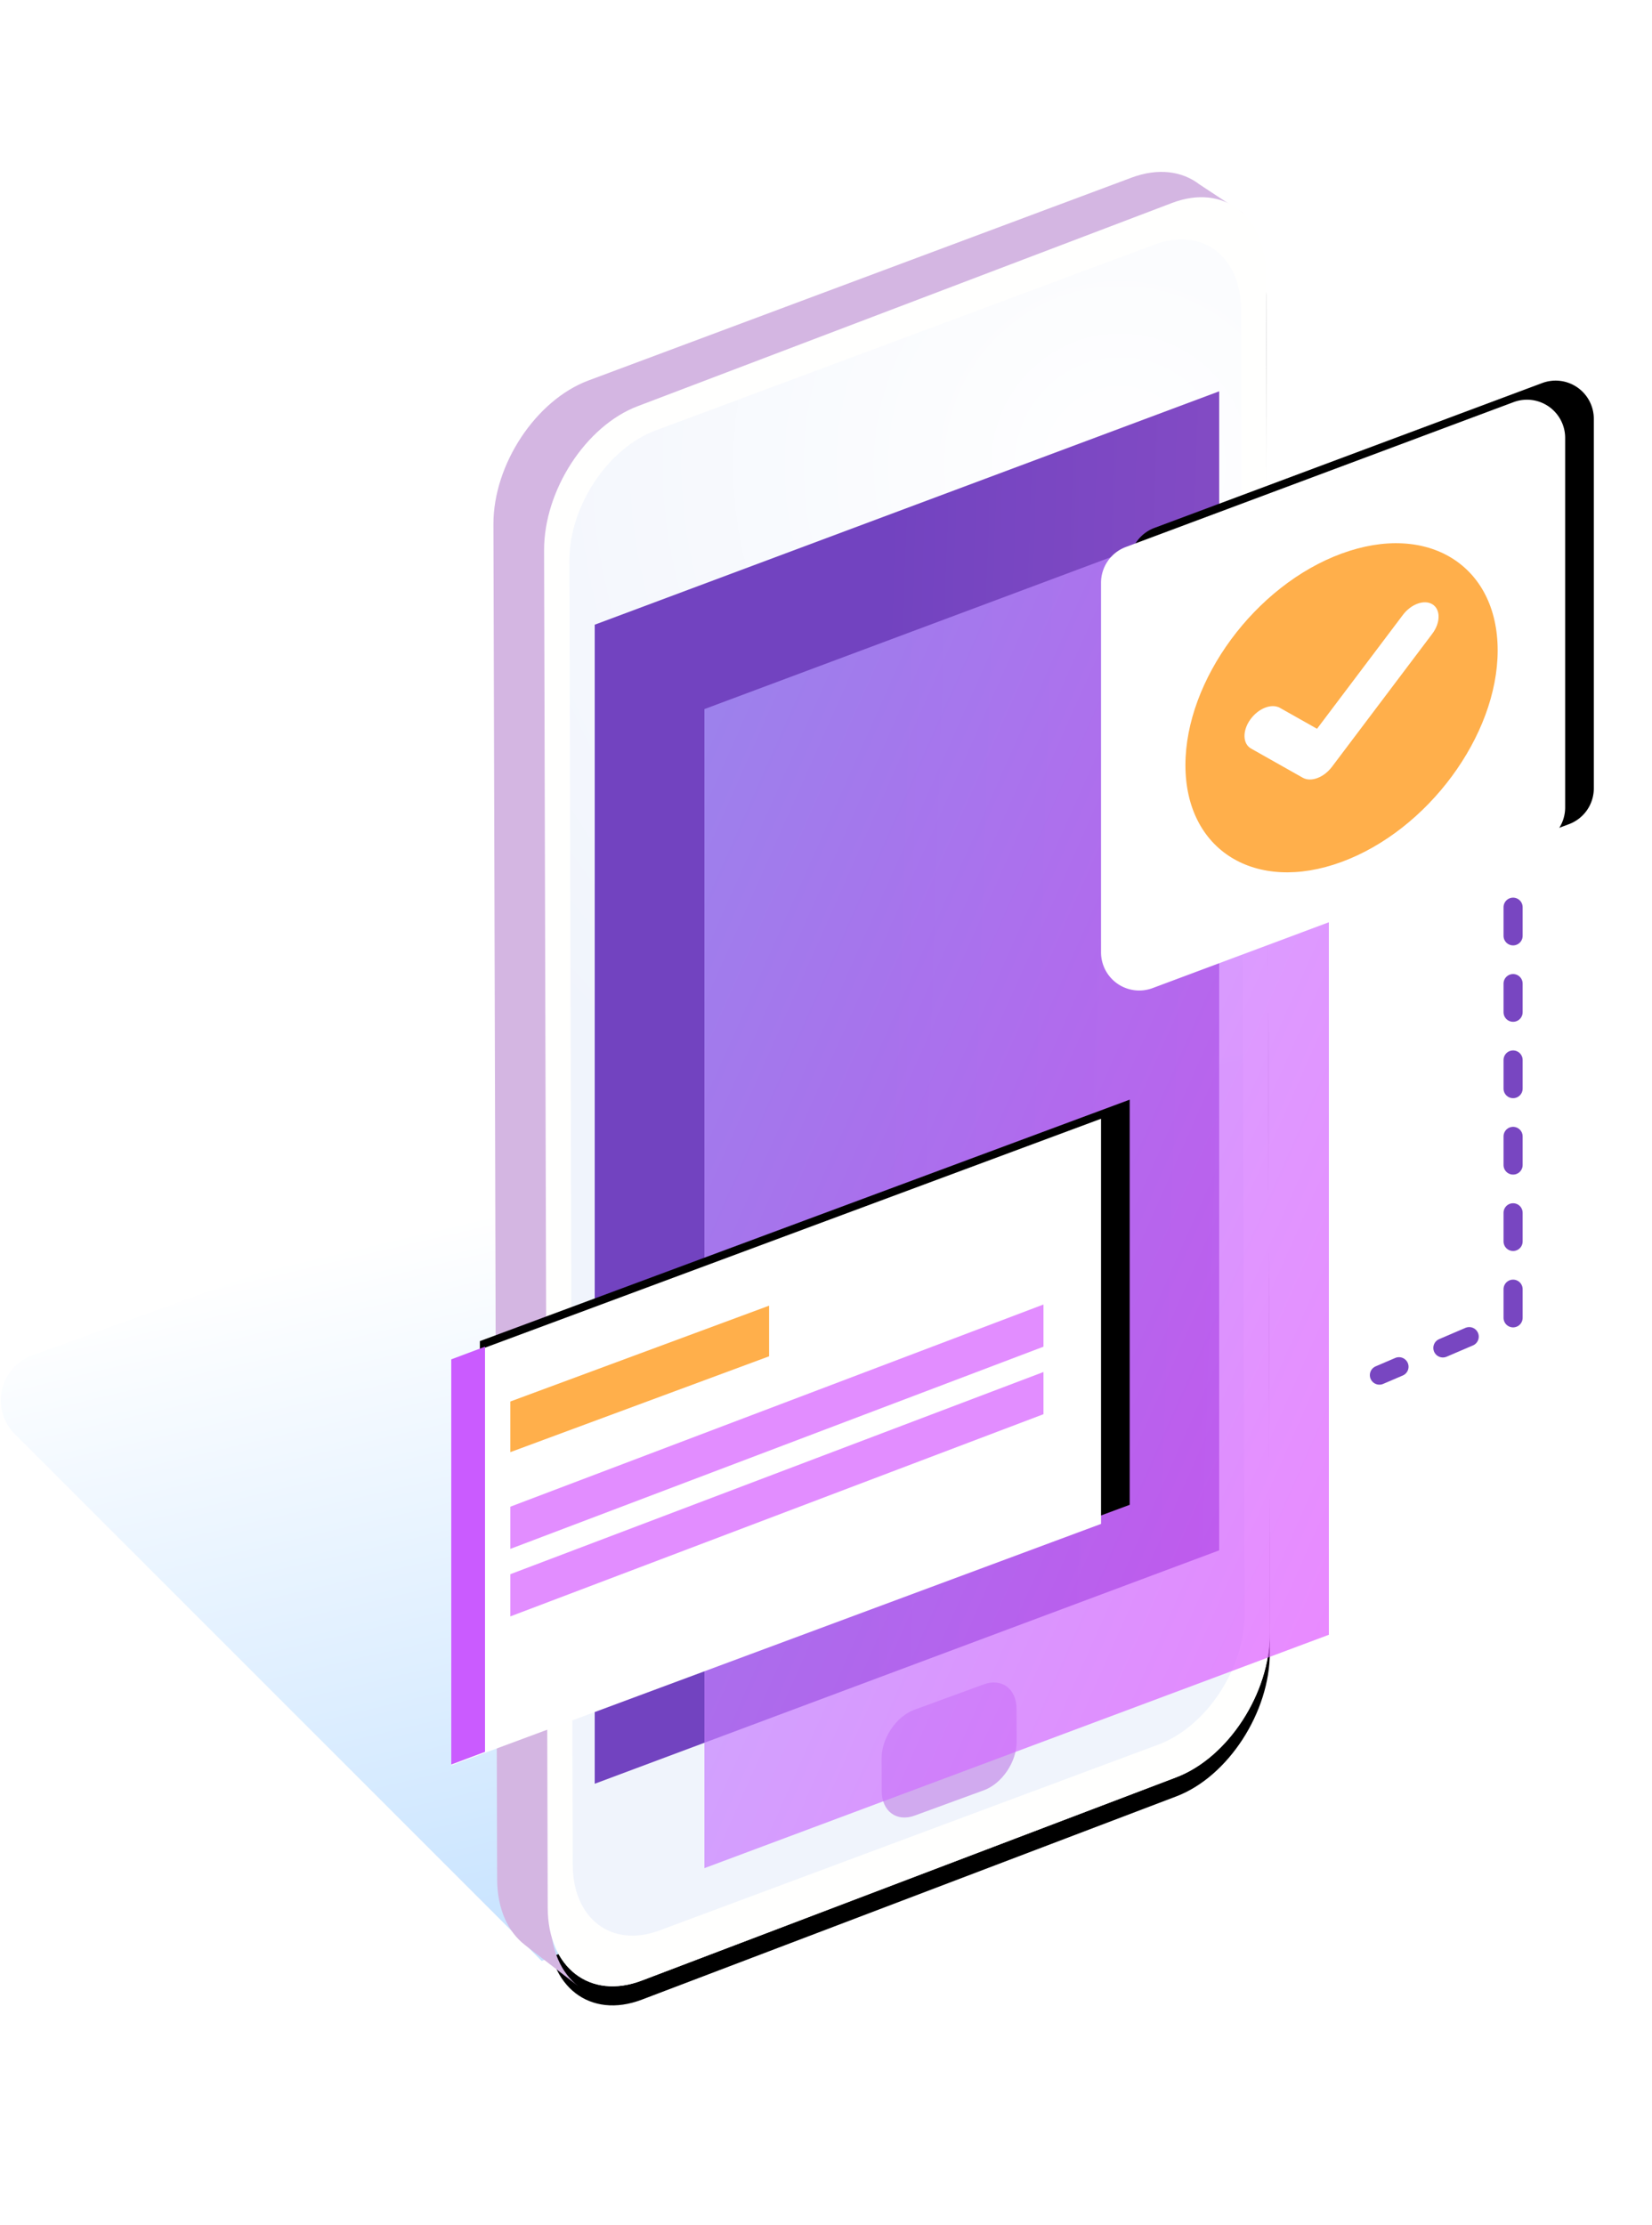 <svg xmlns="http://www.w3.org/2000/svg" xmlns:xlink="http://www.w3.org/1999/xlink" width="173" height="233" viewBox="0 0 173 233">
    <defs>
        <path id="b" d="M56.977 39.629l.381 142.15c.018 6.271 4.431 9.682 9.856 7.619l55.97-21.285c5.426-2.063 9.81-8.82 9.793-15.09l-.382-142.151c-.017-6.27-4.43-9.682-9.856-7.619L66.77 24.538c-5.425 2.063-9.81 8.82-9.792 15.09z"/>
        <filter id="a" width="197.4%" height="139.5%" x="-48.7%" y="-18.7%" filterUnits="objectBoundingBox">
            <feOffset dy="2" in="SourceAlpha" result="shadowOffsetOuter1"/>
            <feGaussianBlur in="shadowOffsetOuter1" result="shadowBlurOuter1" stdDeviation="12"/>
            <feColorMatrix in="shadowBlurOuter1" values="0 0 0 0 0.887 0 0 0 0 0.947 0 0 0 0 1 0 0 0 1 0"/>
        </filter>
        <linearGradient id="c" x1="46.42%" x2="87.151%" y1="10.092%" y2="132.256%">
            <stop offset="0%" stop-color="#FFF"/>
            <stop offset="100%" stop-color="#A9D4FF"/>
        </linearGradient>
        <radialGradient id="d" cx="81.487%" cy="13.893%" r="114.397%" fx="81.487%" fy="13.893%" gradientTransform="matrix(0 .398 -1 0 .954 -.185)">
            <stop offset="0%" stop-color="#FFF"/>
            <stop offset="100%" stop-color="#F0F4FC"/>
        </radialGradient>
        <linearGradient id="e" x1="41.823%" x2="224.462%" y1="75.684%" y2="88.981%">
            <stop offset="0%" stop-color="#7243C0"/>
            <stop offset="100%" stop-color="#AC5FCF"/>
        </linearGradient>
        <linearGradient id="f" x1="1.801%" x2="102%" y1="1.783%" y2="101%">
            <stop offset="0%" stop-color="#ABA2FF"/>
            <stop offset="100%" stop-color="#E650FF"/>
        </linearGradient>
        <path id="h" d="M0 68.587l68.047-25.285V.875L0 26.16z"/>
        <filter id="g" width="130.9%" height="131%" x="-11%" y="-18.5%" filterUnits="objectBoundingBox">
            <feOffset dx="3" dy="-2" in="SourceAlpha" result="shadowOffsetOuter1"/>
            <feGaussianBlur in="shadowOffsetOuter1" result="shadowBlurOuter1" stdDeviation="3"/>
            <feColorMatrix in="shadowBlurOuter1" values="0 0 0 0 0.004 0 0 0 0 0.278 0 0 0 0 0.6 0 0 0 0.133 0"/>
        </filter>
        <path id="j" d="M5.4 62.378l40.604-15.167a4 4 0 0 0 2.6-3.748V4.764a4 4 0 0 0-5.4-3.747L2.6 16.185A4 4 0 0 0 0 19.932v38.7a4 4 0 0 0 5.4 3.746z"/>
        <filter id="i" width="143.2%" height="133.9%" x="-15.4%" y="-20.2%" filterUnits="objectBoundingBox">
            <feOffset dx="3" dy="-2" in="SourceAlpha" result="shadowOffsetOuter1"/>
            <feGaussianBlur in="shadowOffsetOuter1" result="shadowBlurOuter1" stdDeviation="3"/>
            <feColorMatrix in="shadowBlurOuter1" values="0 0 0 0 0.6 0 0 0 0 0.004 0 0 0 0 0.521 0 0 0 0.133 0"/>
        </filter>
    </defs>
    <g fill="none" fill-rule="evenodd">
        <g transform="translate(0 18)">
            <use fill="#000" filter="url(#a)" xlink:href="#b"/>
            <use fill="#FFFFFE" xlink:href="#b"/>
        </g>
        <path fill="url(#c)" d="M56.73 187.349l-55.18-55.18a5 5 0 0 1 1.826-8.234l71.028-25.842 51.256 60.977-68.93 28.279z" transform="translate(0 18)"/>
        <path fill="#D4B6E2" d="M118.504 18.6c2.774-1.035 5.289-.688 7.104.71l4.718 3.109c-1.816-1.399-3.446-.527-6.22.509L67.226 44.17c-5.513 2.06-9.969 8.803-9.951 15.061l.387 141.874c.01 3.109 1.12 5.514 2.913 6.894l-5.602-4.327c-1.792-1.38-2.903-3.785-2.912-6.894l-.388-141.873c-.018-6.26 4.438-13.003 9.952-15.062l56.878-21.243z"/>
        <path fill="#FFFFFE" d="M56.977 57.629l.381 142.15c.018 6.271 4.431 9.682 9.856 7.619l55.97-21.285c5.426-2.063 9.81-8.82 9.793-15.09l-.382-142.151c-.017-6.27-4.43-9.682-9.856-7.619L66.77 42.538c-5.425 2.063-9.81 8.82-9.792 15.09z"/>
        <path fill="url(#d)" d="M59.628 40.693l.351 136.59c.016 5.656 4.08 8.733 9.076 6.872l52.253-19.468c4.997-1.86 9.034-7.956 9.018-13.612l-.352-136.59c-.016-5.656-4.08-8.733-9.075-6.872L68.645 27.08c-4.996 1.861-9.033 7.956-9.017 13.613z" transform="translate(0 18)"/>
        <path fill="url(#e)" d="M62.28 168.79l65.394-24.44V22.978L62.28 47.417z" transform="translate(0 18)"/>
        <path fill="#D1AAEF" d="M92.326 184.132l.01 3.421c.006 2.115 1.552 3.265 3.452 2.57l7.25-2.655c1.898-.695 3.433-2.973 3.427-5.088l-.01-3.422c-.006-2.114-1.552-3.264-3.45-2.57l-7.25 2.655c-1.9.696-3.436 2.974-3.43 5.089z"/>
        <path fill="url(#f)" d="M73.767 177.628l65.396-24.44V31.814l-65.396 24.44z" opacity=".7" transform="translate(0 18)"/>
        <g>
            <g transform="translate(47.256 116.278)">
                <use fill="#000" filter="url(#g)" xlink:href="#h"/>
                <use fill="#FFF" xlink:href="#h"/>
            </g>
            <path fill="#CA5BFF" d="M50.79 141.022l-3.534 1.327v42.428l3.535-1.328v-42.427z"/>
            <path fill="#FFAF4B" d="M53.442 146.762l27.1-10.036v5.302l-27.1 10.037z"/>
            <path fill="#E28DFF" d="M53.442 157.778l55.832-21.175v4.419l-55.832 21.174zM53.442 164.847l55.832-21.174v4.419l-55.832 21.174z"/>
        </g>
        <g>
            <path stroke="#7846C1" stroke-dasharray="3,5" stroke-linecap="round" stroke-linejoin="round" stroke-width="2" d="M158.453 95v43l-14 6"/>
            <g transform="translate(115.302 41.093)">
                <use fill="#000" filter="url(#i)" xlink:href="#j"/>
                <use fill="#FFF" xlink:href="#j"/>
            </g>
            <path fill="#FFAF4B" d="M140.488 90.262c9.03-3.32 16.35-13.239 16.35-22.156 0-8.917-7.32-13.455-16.35-10.135-9.029 3.319-16.348 13.238-16.348 22.155 0 8.917 7.32 13.455 16.348 10.136z"/>
            <path fill="#FFF" fill-rule="nonzero" d="M134.042 74.128c-.884-.5-2.278.05-3.114 1.227-.836 1.176-.797 2.534.087 3.033l5.415 3.056c.859.484 2.205-.02 3.051-1.141l10.505-13.93c.871-1.155.889-2.534.04-3.08-.85-.547-2.244-.053-3.115 1.102l-8.99 11.921-3.88-2.188z"/>
        </g>
    </g>
</svg>
